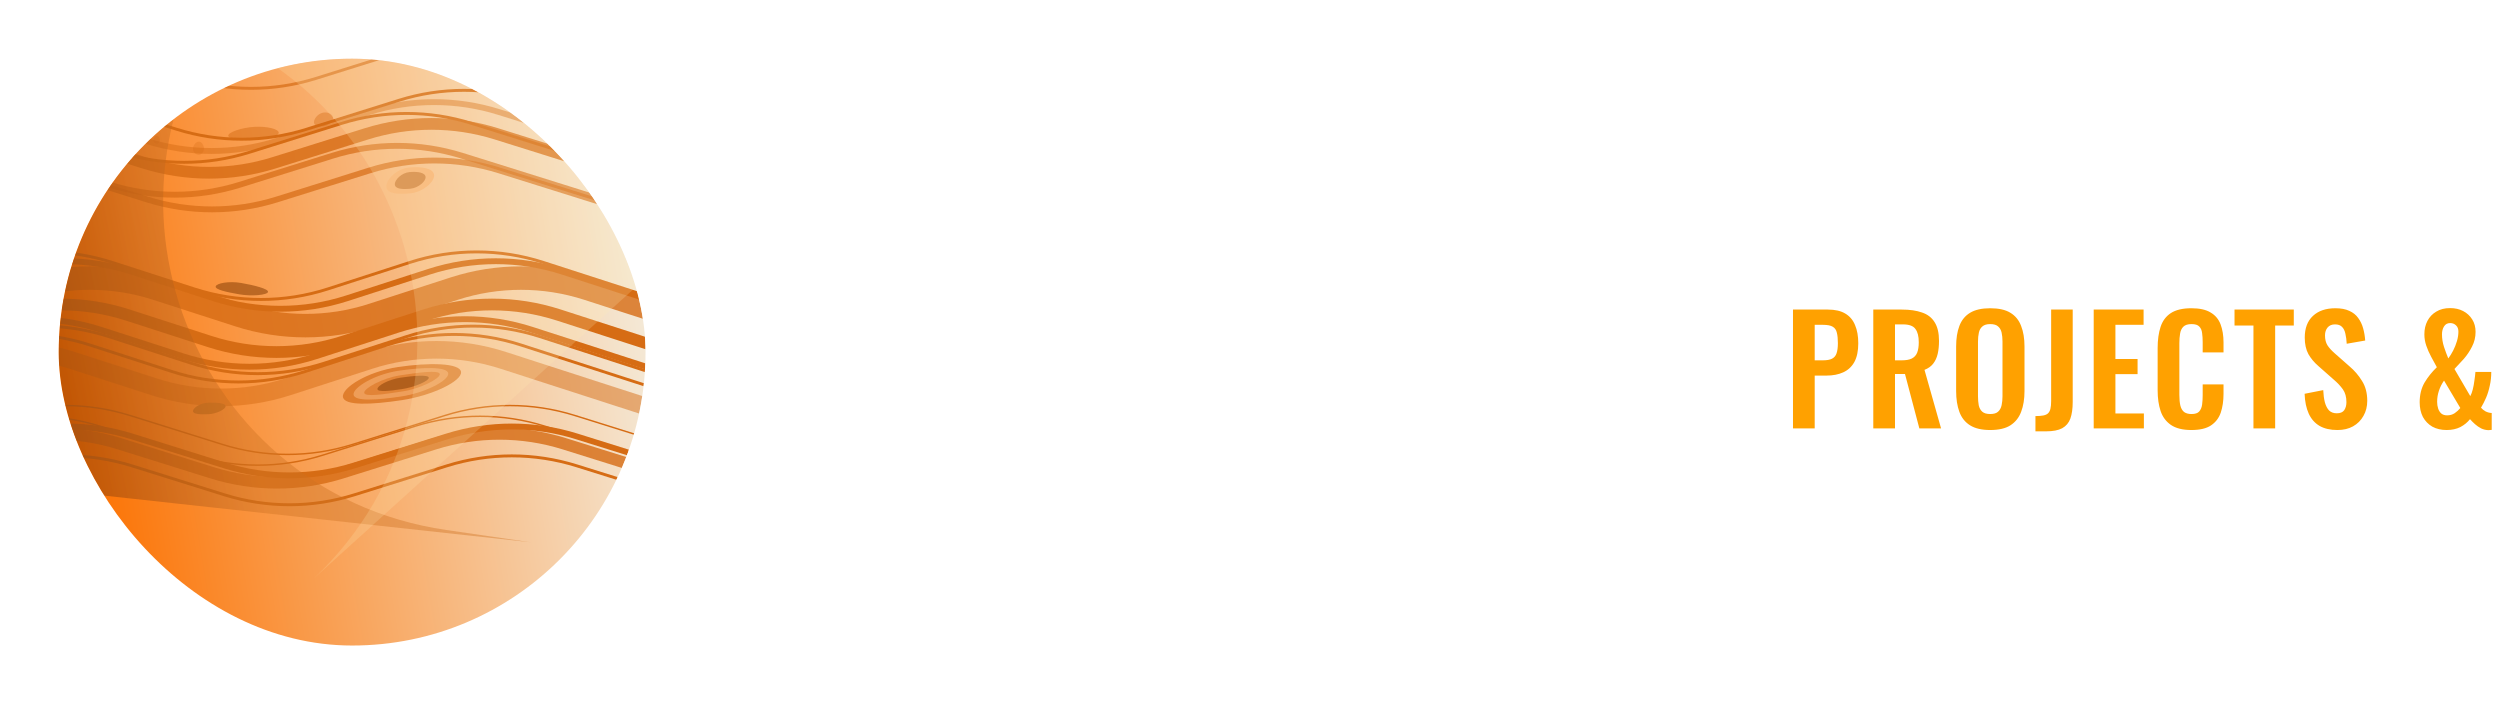<svg width="1704" height="480" viewBox="0 0 1704 480" fill="none" xmlns="http://www.w3.org/2000/svg">
<path d="M1222.1 292V211H1245.9C1250.77 211 1254.7 211.9 1257.7 213.7C1260.77 215.5 1263 218.133 1264.4 221.6C1265.87 225 1266.6 229.133 1266.6 234C1266.6 239.267 1265.7 243.533 1263.9 246.8C1262.1 250 1259.57 252.333 1256.3 253.8C1253.1 255.267 1249.3 256 1244.9 256H1236.9V292H1222.1ZM1236.9 245.6H1242.5C1245.17 245.6 1247.23 245.233 1248.7 244.5C1250.23 243.7 1251.27 242.467 1251.8 240.8C1252.4 239.067 1252.7 236.767 1252.7 233.9C1252.7 230.967 1252.47 228.6 1252 226.8C1251.6 224.933 1250.67 223.567 1249.2 222.7C1247.8 221.833 1245.57 221.4 1242.5 221.4H1236.9V245.6ZM1276.83 292V211H1296.23C1301.7 211 1306.3 211.667 1310.03 213C1313.83 214.267 1316.7 216.467 1318.63 219.6C1320.63 222.733 1321.63 227 1321.63 232.4C1321.63 235.667 1321.33 238.6 1320.73 241.2C1320.13 243.8 1319.1 246.033 1317.63 247.9C1316.23 249.7 1314.27 251.1 1311.73 252.1L1323.03 292H1308.23L1298.43 254.9H1291.63V292H1276.83ZM1291.63 245.6H1296.23C1299.1 245.6 1301.37 245.2 1303.03 244.4C1304.77 243.533 1306 242.2 1306.73 240.4C1307.47 238.533 1307.83 236.167 1307.83 233.3C1307.83 229.233 1307.07 226.2 1305.53 224.2C1304.07 222.133 1301.23 221.1 1297.03 221.1H1291.63V245.6ZM1356.5 293.1C1350.77 293.1 1346.2 292.033 1342.8 289.9C1339.4 287.767 1336.97 284.7 1335.5 280.7C1334.03 276.7 1333.3 271.967 1333.3 266.5V236.2C1333.3 230.733 1334.03 226.067 1335.5 222.2C1336.97 218.267 1339.4 215.267 1342.8 213.2C1346.2 211.133 1350.77 210.1 1356.5 210.1C1362.37 210.1 1366.97 211.133 1370.3 213.2C1373.7 215.267 1376.13 218.267 1377.6 222.2C1379.13 226.067 1379.9 230.733 1379.9 236.2V266.6C1379.9 272 1379.13 276.7 1377.6 280.7C1376.13 284.633 1373.7 287.7 1370.3 289.9C1366.97 292.033 1362.37 293.1 1356.5 293.1ZM1356.5 282.2C1358.97 282.2 1360.77 281.667 1361.9 280.6C1363.1 279.533 1363.9 278.067 1364.3 276.2C1364.7 274.333 1364.9 272.3 1364.9 270.1V232.8C1364.9 230.533 1364.7 228.5 1364.3 226.7C1363.9 224.9 1363.1 223.5 1361.9 222.5C1360.77 221.433 1358.97 220.9 1356.5 220.9C1354.17 220.9 1352.4 221.433 1351.2 222.5C1350 223.5 1349.2 224.9 1348.8 226.7C1348.4 228.5 1348.2 230.533 1348.2 232.8V270.1C1348.2 272.3 1348.37 274.333 1348.7 276.2C1349.1 278.067 1349.9 279.533 1351.1 280.6C1352.3 281.667 1354.1 282.2 1356.5 282.2ZM1387.36 294V283.6C1389.49 283.6 1391.26 283.467 1392.66 283.2C1394.06 282.933 1395.12 282.467 1395.86 281.8C1396.66 281.067 1397.22 280.033 1397.56 278.7C1397.89 277.3 1398.06 275.533 1398.06 273.4V211H1412.76V274C1412.76 278.533 1412.22 282.3 1411.16 285.3C1410.09 288.233 1408.22 290.433 1405.56 291.9C1402.96 293.3 1399.26 294 1394.46 294H1387.36ZM1427.07 292V211H1461.07V221.4H1441.87V244.7H1456.97V255H1441.87V281.8H1461.27V292H1427.07ZM1493.65 293.1C1487.71 293.1 1483.05 291.933 1479.65 289.6C1476.31 287.267 1473.98 284.1 1472.65 280.1C1471.31 276.033 1470.65 271.367 1470.65 266.1V237.2C1470.65 231.667 1471.31 226.867 1472.65 222.8C1473.98 218.733 1476.31 215.6 1479.65 213.4C1483.05 211.2 1487.71 210.1 1493.65 210.1C1499.25 210.1 1503.61 211.067 1506.75 213C1509.95 214.867 1512.21 217.567 1513.55 221.1C1514.88 224.633 1515.55 228.733 1515.55 233.4V240.2H1501.35V233.2C1501.35 230.933 1501.21 228.867 1500.95 227C1500.75 225.133 1500.11 223.667 1499.05 222.6C1498.05 221.467 1496.28 220.9 1493.75 220.9C1491.21 220.9 1489.35 221.5 1488.15 222.7C1487.01 223.833 1486.28 225.4 1485.95 227.4C1485.61 229.333 1485.45 231.533 1485.45 234V269.2C1485.45 272.133 1485.68 274.567 1486.15 276.5C1486.61 278.367 1487.45 279.8 1488.65 280.8C1489.91 281.733 1491.61 282.2 1493.75 282.2C1496.21 282.2 1497.95 281.633 1498.95 280.5C1500.01 279.3 1500.68 277.733 1500.95 275.8C1501.21 273.867 1501.35 271.7 1501.35 269.3V262H1515.55V268.5C1515.55 273.3 1514.91 277.567 1513.65 281.3C1512.38 284.967 1510.15 287.867 1506.95 290C1503.81 292.067 1499.38 293.1 1493.65 293.1ZM1535.95 292V221.9H1523.05V211H1563.45V221.9H1550.75V292H1535.95ZM1593.22 293.1C1588.35 293.1 1584.29 292.167 1581.02 290.3C1577.75 288.367 1575.29 285.567 1573.62 281.9C1571.95 278.233 1571.02 273.733 1570.82 268.4L1583.52 265.9C1583.65 269.033 1584.02 271.8 1584.62 274.2C1585.29 276.6 1586.25 278.467 1587.52 279.8C1588.85 281.067 1590.59 281.7 1592.72 281.7C1595.12 281.7 1596.82 281 1597.82 279.6C1598.82 278.133 1599.32 276.3 1599.32 274.1C1599.32 270.567 1598.52 267.667 1596.92 265.4C1595.32 263.133 1593.19 260.867 1590.52 258.6L1580.32 249.6C1577.45 247.133 1575.15 244.4 1573.42 241.4C1571.75 238.333 1570.92 234.567 1570.92 230.1C1570.92 223.7 1572.79 218.767 1576.52 215.3C1580.25 211.833 1585.35 210.1 1591.82 210.1C1595.62 210.1 1598.79 210.7 1601.32 211.9C1603.85 213.033 1605.85 214.633 1607.32 216.7C1608.85 218.767 1609.99 221.133 1610.72 223.8C1611.45 226.4 1611.92 229.167 1612.12 232.1L1599.52 234.3C1599.39 231.767 1599.09 229.5 1598.62 227.5C1598.22 225.5 1597.45 223.933 1596.32 222.8C1595.25 221.667 1593.65 221.1 1591.52 221.1C1589.32 221.1 1587.62 221.833 1586.42 223.3C1585.29 224.7 1584.72 226.467 1584.72 228.6C1584.72 231.333 1585.29 233.6 1586.42 235.4C1587.55 237.133 1589.19 238.933 1591.32 240.8L1601.42 249.7C1604.75 252.5 1607.59 255.8 1609.92 259.6C1612.32 263.333 1613.52 267.867 1613.52 273.2C1613.52 277.067 1612.65 280.5 1610.92 283.5C1609.25 286.5 1606.89 288.867 1603.82 290.6C1600.82 292.267 1597.29 293.1 1593.22 293.1ZM1667.65 293.1C1663.92 293.1 1660.65 292.333 1657.85 290.8C1655.12 289.2 1652.98 287 1651.45 284.2C1649.98 281.333 1649.25 278 1649.25 274.2C1649.25 269.067 1650.35 264.6 1652.55 260.8C1654.82 257 1657.62 253.5 1660.95 250.3C1659.68 247.9 1658.38 245.5 1657.05 243.1C1655.72 240.633 1654.62 238.133 1653.75 235.6C1652.88 233.067 1652.45 230.5 1652.45 227.9C1652.45 224.433 1653.15 221.367 1654.55 218.7C1655.95 216.033 1657.95 213.933 1660.55 212.4C1663.15 210.8 1666.28 210 1669.95 210C1673.35 210 1676.32 210.667 1678.85 212C1681.45 213.333 1683.52 215.233 1685.05 217.7C1686.58 220.1 1687.35 222.933 1687.35 226.2C1687.35 229.8 1686.55 233.133 1684.95 236.2C1683.42 239.267 1681.55 242.067 1679.35 244.6C1677.15 247.067 1675.02 249.367 1672.95 251.5L1683.75 270C1684.42 268.8 1684.98 267.267 1685.45 265.4C1685.92 263.533 1686.28 261.533 1686.55 259.4C1686.88 257.267 1687.12 255.3 1687.25 253.5H1698.05C1698.05 256.767 1697.72 259.867 1697.05 262.8C1696.45 265.733 1695.62 268.467 1694.55 271C1693.48 273.467 1692.32 275.767 1691.05 277.9C1691.85 278.833 1692.88 279.667 1694.15 280.4C1695.48 281.067 1696.88 281.433 1698.35 281.5V293C1697.95 293.067 1697.55 293.1 1697.15 293.1C1696.82 293.167 1696.48 293.2 1696.15 293.2C1694.35 293.133 1692.68 292.733 1691.15 292C1689.62 291.2 1688.22 290.233 1686.95 289.1C1685.68 287.967 1684.55 286.833 1683.55 285.7C1681.82 287.9 1679.62 289.7 1676.95 291.1C1674.28 292.433 1671.18 293.1 1667.65 293.1ZM1667.95 283.1C1669.95 283.1 1671.68 282.6 1673.15 281.6C1674.62 280.6 1675.88 279.433 1676.95 278.1L1665.85 259.4C1664.32 261.6 1663.15 263.933 1662.35 266.4C1661.55 268.8 1661.15 271.3 1661.15 273.9C1661.15 275.5 1661.38 277.033 1661.85 278.5C1662.32 279.9 1663.05 281.033 1664.05 281.9C1665.05 282.7 1666.35 283.1 1667.95 283.1ZM1668.75 244.3C1669.88 242.833 1670.98 241.067 1672.05 239C1673.12 236.933 1673.98 234.767 1674.65 232.5C1675.32 230.233 1675.65 228.067 1675.65 226C1675.65 224.2 1675.12 222.8 1674.05 221.8C1672.98 220.733 1671.65 220.2 1670.05 220.2C1668.18 220.2 1666.78 220.967 1665.85 222.5C1664.92 223.967 1664.45 225.767 1664.45 227.9C1664.45 230.767 1664.92 233.633 1665.85 236.5C1666.78 239.3 1667.75 241.9 1668.75 244.3Z" fill="#FFA100"/>
<path d="M1222.1 421V340H1245.9C1250.77 340 1254.7 340.9 1257.7 342.7C1260.77 344.5 1263 347.133 1264.4 350.6C1265.87 354 1266.6 358.133 1266.6 363C1266.6 368.267 1265.7 372.533 1263.9 375.8C1262.1 379 1259.57 381.333 1256.3 382.8C1253.1 384.267 1249.3 385 1244.9 385H1236.9V421H1222.1ZM1236.9 374.6H1242.5C1245.17 374.6 1247.23 374.233 1248.7 373.5C1250.23 372.7 1251.27 371.467 1251.8 369.8C1252.4 368.067 1252.7 365.767 1252.7 362.9C1252.7 359.967 1252.47 357.6 1252 355.8C1251.6 353.933 1250.67 352.567 1249.2 351.7C1247.8 350.833 1245.57 350.4 1242.5 350.4H1236.9V374.6ZM1276.83 421V340H1296.23C1301.7 340 1306.3 340.667 1310.03 342C1313.83 343.267 1316.7 345.467 1318.63 348.6C1320.63 351.733 1321.63 356 1321.63 361.4C1321.63 364.667 1321.33 367.6 1320.73 370.2C1320.13 372.8 1319.1 375.033 1317.63 376.9C1316.23 378.7 1314.27 380.1 1311.73 381.1L1323.03 421H1308.23L1298.43 383.9H1291.63V421H1276.83ZM1291.63 374.6H1296.23C1299.1 374.6 1301.37 374.2 1303.03 373.4C1304.77 372.533 1306 371.2 1306.73 369.4C1307.47 367.533 1307.83 365.167 1307.83 362.3C1307.83 358.233 1307.07 355.2 1305.53 353.2C1304.07 351.133 1301.23 350.1 1297.03 350.1H1291.63V374.6ZM1356.5 422.1C1350.77 422.1 1346.2 421.033 1342.8 418.9C1339.4 416.767 1336.97 413.7 1335.5 409.7C1334.03 405.7 1333.3 400.967 1333.3 395.5V365.2C1333.3 359.733 1334.03 355.067 1335.5 351.2C1336.97 347.267 1339.4 344.267 1342.8 342.2C1346.2 340.133 1350.77 339.1 1356.5 339.1C1362.37 339.1 1366.97 340.133 1370.3 342.2C1373.7 344.267 1376.13 347.267 1377.6 351.2C1379.13 355.067 1379.9 359.733 1379.9 365.2V395.6C1379.9 401 1379.13 405.7 1377.6 409.7C1376.13 413.633 1373.7 416.7 1370.3 418.9C1366.97 421.033 1362.37 422.1 1356.5 422.1ZM1356.5 411.2C1358.97 411.2 1360.77 410.667 1361.9 409.6C1363.1 408.533 1363.9 407.067 1364.3 405.2C1364.7 403.333 1364.9 401.3 1364.9 399.1V361.8C1364.9 359.533 1364.7 357.5 1364.3 355.7C1363.9 353.9 1363.1 352.5 1361.9 351.5C1360.77 350.433 1358.97 349.9 1356.5 349.9C1354.17 349.9 1352.4 350.433 1351.2 351.5C1350 352.5 1349.2 353.9 1348.8 355.7C1348.4 357.5 1348.2 359.533 1348.2 361.8V399.1C1348.2 401.3 1348.37 403.333 1348.7 405.2C1349.1 407.067 1349.9 408.533 1351.1 409.6C1352.3 410.667 1354.1 411.2 1356.5 411.2ZM1392.85 421V340H1411.95C1418.55 340 1423.68 340.9 1427.35 342.7C1431.08 344.5 1433.71 347.267 1435.25 351C1436.85 354.733 1437.65 359.467 1437.65 365.2V394.8C1437.65 400.667 1436.85 405.567 1435.25 409.5C1433.71 413.367 1431.11 416.267 1427.45 418.2C1423.85 420.067 1418.88 421 1412.55 421H1392.85ZM1407.65 410.7H1412.15C1415.55 410.7 1417.98 410.1 1419.45 408.9C1420.91 407.7 1421.81 405.967 1422.15 403.7C1422.48 401.367 1422.65 398.533 1422.65 395.2V364.2C1422.65 360.933 1422.41 358.3 1421.95 356.3C1421.48 354.3 1420.51 352.833 1419.05 351.9C1417.58 350.967 1415.21 350.5 1411.95 350.5H1407.65V410.7ZM1472.71 422.1C1466.71 422.1 1462.04 421 1458.71 418.8C1455.38 416.6 1453.08 413.467 1451.81 409.4C1450.54 405.333 1449.91 400.467 1449.91 394.8V340H1464.31V396.5C1464.31 399.033 1464.48 401.433 1464.81 403.7C1465.14 405.9 1465.91 407.7 1467.11 409.1C1468.38 410.433 1470.24 411.1 1472.71 411.1C1475.31 411.1 1477.18 410.433 1478.31 409.1C1479.51 407.7 1480.28 405.9 1480.61 403.7C1481.01 401.433 1481.21 399.033 1481.21 396.5V340H1495.51V394.8C1495.51 400.467 1494.88 405.333 1493.61 409.4C1492.34 413.467 1490.04 416.6 1486.71 418.8C1483.44 421 1478.78 422.1 1472.71 422.1ZM1530.95 422.1C1525.02 422.1 1520.35 420.933 1516.95 418.6C1513.62 416.267 1511.28 413.1 1509.95 409.1C1508.62 405.033 1507.95 400.367 1507.95 395.1V366.2C1507.95 360.667 1508.62 355.867 1509.95 351.8C1511.28 347.733 1513.62 344.6 1516.95 342.4C1520.35 340.2 1525.02 339.1 1530.95 339.1C1536.55 339.1 1540.92 340.067 1544.05 342C1547.25 343.867 1549.52 346.567 1550.85 350.1C1552.18 353.633 1552.85 357.733 1552.85 362.4V369.2H1538.65V362.2C1538.65 359.933 1538.52 357.867 1538.25 356C1538.05 354.133 1537.42 352.667 1536.35 351.6C1535.35 350.467 1533.58 349.9 1531.05 349.9C1528.52 349.9 1526.65 350.5 1525.45 351.7C1524.32 352.833 1523.58 354.4 1523.25 356.4C1522.92 358.333 1522.75 360.533 1522.75 363V398.2C1522.75 401.133 1522.98 403.567 1523.45 405.5C1523.92 407.367 1524.75 408.8 1525.95 409.8C1527.22 410.733 1528.92 411.2 1531.05 411.2C1533.52 411.2 1535.25 410.633 1536.25 409.5C1537.32 408.3 1537.98 406.733 1538.25 404.8C1538.52 402.867 1538.65 400.7 1538.65 398.3V391H1552.85V397.5C1552.85 402.3 1552.22 406.567 1550.95 410.3C1549.68 413.967 1547.45 416.867 1544.25 419C1541.12 421.067 1536.68 422.1 1530.95 422.1ZM1573.25 421V350.9H1560.35V340H1600.75V350.9H1588.05V421H1573.25Z" fill="white"/>
<g filter="url(#filter0_d_32_6065)">
<g clip-path="url(#clip0_32_6065)">
<rect x="40" y="40" width="400" height="400" rx="200" fill="url(#paint0_linear_32_6065)"/>
<g filter="url(#filter1_f_32_6065)">
<path opacity="0.8" d="M-673.321 229.5L-571.701 197.056C-542.244 187.651 -510.581 187.709 -481.159 197.222L-426.288 214.962C-397.038 224.419 -365.569 224.533 -336.251 215.288L-277.353 196.716C-248.212 187.527 -216.94 187.583 -187.832 196.876L-130.947 215.038C-101.49 224.443 -69.827 224.385 -40.404 214.872L15.739 196.72C45.338 187.151 77.2 187.151 106.798 196.72L162.658 214.78C192.256 224.349 224.118 224.349 253.716 214.78L309.576 196.72C339.174 187.151 371.036 187.151 400.634 196.72L502.023 229.5" stroke="#D66C14" stroke-width="16"/>
<path opacity="0.5" d="M-730.941 278.39L-629.321 245.946C-599.864 236.541 -568.201 236.599 -538.779 246.112L-483.908 263.852C-454.658 273.309 -423.189 273.423 -393.871 264.178L-334.973 245.606C-305.832 236.417 -274.561 236.473 -245.452 245.766L-188.567 263.928C-159.11 273.332 -127.447 273.274 -98.025 263.762L-41.881 245.61C-12.282 236.04 19.579 236.04 49.178 245.61L105.037 263.67C134.636 273.239 166.497 273.239 196.096 263.67L251.955 245.61C281.554 236.04 313.416 236.04 343.014 245.61L444.403 278.39" stroke="#D66C14" stroke-width="12"/>
<path d="M-693.086 247.5L-591.466 215.056C-562.009 205.651 -530.346 205.709 -500.923 215.222L-446.053 232.962C-416.803 242.419 -385.334 242.533 -356.016 233.288L-297.118 214.716C-267.976 205.527 -236.705 205.583 -207.597 214.876L-150.712 233.038C-121.255 242.443 -89.592 242.385 -60.169 232.872L-4.025 214.72C25.573 205.151 57.435 205.151 87.034 214.72L142.893 232.78C172.492 242.349 204.353 242.349 233.952 232.78L289.811 214.72C319.41 205.151 351.271 205.151 380.87 214.72L482.258 247.5" stroke="#D66C14" stroke-width="8"/>
<path d="M-711.533 257.5L-609.913 225.056C-580.456 215.651 -548.793 215.709 -519.371 225.222L-464.5 242.962C-435.25 252.419 -403.781 252.533 -374.463 243.288L-315.565 224.716C-286.424 215.527 -255.152 215.583 -226.044 224.876L-169.159 243.038C-139.702 252.443 -108.039 252.385 -78.616 242.872L-22.472 224.72C7.126 215.151 38.988 215.151 68.586 224.72L124.446 242.78C154.044 252.349 185.906 252.349 215.504 242.78L271.364 224.72C300.962 215.151 332.824 215.151 362.422 224.72L463.811 257.5" stroke="#D66C14" stroke-width="4"/>
<path d="M-705.922 262.229L-604.302 229.785C-574.845 220.38 -543.182 220.438 -513.759 229.951L-458.889 247.691C-429.639 257.148 -398.17 257.262 -368.852 248.017L-309.954 229.445C-280.812 220.256 -249.541 220.312 -220.433 229.605L-163.548 247.767C-134.091 257.172 -102.428 257.114 -73.005 247.601L-16.861 229.449C12.738 219.88 44.599 219.88 74.198 229.449L130.057 247.509C159.656 257.078 191.517 257.078 221.116 247.509L276.975 229.449C306.574 219.88 338.435 219.88 368.034 229.449L469.422 262.229" stroke="#D66C14" stroke-width="2"/>
<path d="M-718.949 267.908L-617.329 235.464C-587.872 226.059 -556.209 226.117 -526.787 235.63L-471.916 253.37C-442.666 262.827 -411.197 262.941 -381.879 253.696L-322.981 235.124C-293.84 225.935 -262.568 225.991 -233.46 235.284L-176.575 253.446C-147.118 262.851 -115.455 262.793 -86.032 253.28L-29.888 235.128C-0.29 225.559 31.572 225.559 61.17 235.128L117.03 253.188C146.628 262.758 178.49 262.758 208.088 253.188L263.948 235.128C293.546 225.559 325.408 225.559 355.006 235.128L456.395 267.908" stroke="#D66C14" stroke-width="2"/>
<path d="M-713.746 316.825L-606.154 283.538C-577.486 274.669 -546.799 274.724 -518.163 283.695L-456.118 303.134C-427.65 312.053 -397.151 312.161 -368.621 303.443L-302.429 283.217C-274.071 274.552 -243.764 274.605 -215.437 283.369L-151.317 303.206C-122.649 312.076 -91.963 312.021 -63.327 303.049L0.067 283.188C28.875 274.163 59.754 274.163 88.562 283.188L151.679 302.963C180.487 311.988 211.366 311.988 240.174 302.963L303.292 283.188C332.1 274.163 362.979 274.163 391.787 283.188L499.151 316.825" stroke="#D66C14"/>
<path d="M-734.061 324.146L-626.468 290.858C-597.8 281.989 -567.114 282.044 -538.478 291.015L-476.432 310.454C-447.964 319.373 -417.465 319.481 -388.935 310.763L-322.744 290.537C-294.386 281.872 -264.079 281.925 -235.751 290.689L-171.632 310.527C-142.964 319.396 -112.277 319.341 -83.641 310.369L-20.247 290.508C8.561 281.483 39.44 281.483 68.248 290.508L131.365 310.283C160.173 319.308 191.052 319.308 219.86 310.283L282.977 290.508C311.785 281.483 342.664 281.483 371.472 290.508L478.837 324.146" stroke="#D66C14"/>
<path d="M-712.398 331.107L-604.806 297.82C-576.138 288.951 -545.451 289.005 -516.815 297.977L-454.77 317.416C-426.302 326.335 -395.803 326.442 -367.273 317.725L-301.082 297.499C-272.724 288.834 -242.417 288.887 -214.089 297.651L-149.97 317.488C-121.302 326.358 -90.615 326.303 -61.979 317.331L1.415 297.47C30.223 288.444 61.102 288.444 89.91 297.47L153.027 317.244C181.835 326.27 212.714 326.27 241.522 317.244L304.639 297.47C333.447 288.444 364.326 288.444 393.134 297.47L500.499 331.107" stroke="#D66C14" stroke-width="4"/>
<path opacity="0.8" d="M-720.899 336.107L-613.307 302.819C-584.639 293.95 -553.952 294.005 -525.316 302.976L-463.271 322.415C-434.803 331.334 -404.304 331.442 -375.774 322.724L-309.582 302.498C-281.225 293.833 -250.918 293.886 -222.59 302.65L-158.471 322.488C-129.803 331.357 -99.116 331.302 -70.48 322.331L-7.086 302.469C21.722 293.444 52.601 293.444 81.409 302.469L144.526 322.244C173.334 331.269 204.213 331.269 233.021 322.244L296.138 302.469C324.946 293.444 355.825 293.444 384.633 302.469L491.998 336.107" stroke="#D66C14" stroke-width="8"/>
<path d="M-712.427 351.138L-604.834 317.85C-576.167 308.981 -545.48 309.036 -516.844 318.007L-454.798 337.446C-426.33 346.365 -395.832 346.473 -367.301 337.755L-301.11 317.529C-272.752 308.864 -242.445 308.917 -214.117 317.681L-149.998 337.519C-121.33 346.388 -90.643 346.333 -62.007 337.362L1.387 317.5C30.195 308.475 61.074 308.475 89.882 317.5L152.999 337.275C181.807 346.3 212.686 346.3 241.494 337.275L304.611 317.5C333.419 308.475 364.298 308.475 393.106 317.5L500.471 351.138" stroke="#D66C14" stroke-width="2"/>
<path d="M-690.45 218L-588.83 185.556C-559.373 176.151 -527.71 176.209 -498.288 185.722L-443.417 203.462C-414.167 212.918 -382.698 213.032 -353.38 203.788L-294.482 185.216C-265.341 176.027 -234.069 176.083 -204.961 185.376L-148.076 203.538C-118.619 212.942 -86.956 212.884 -57.533 203.372L-1.389 185.22C28.209 175.65 60.071 175.65 89.669 185.22L145.529 203.28C175.127 212.849 206.989 212.849 236.587 203.28L292.447 185.22C322.045 175.65 353.907 175.65 383.505 185.22L484.894 218" stroke="#D66C14" stroke-width="4"/>
<path d="M-703.582 211.657L-601.962 179.213C-572.505 169.808 -540.842 169.866 -511.419 179.379L-456.549 197.119C-427.299 206.576 -395.83 206.69 -366.512 197.445L-307.614 178.873C-278.473 169.684 -247.201 169.74 -218.093 179.033L-161.208 197.195C-131.751 206.6 -100.088 206.542 -70.665 197.029L-14.521 178.877C15.077 169.308 46.939 169.308 76.537 178.877L132.397 196.937C161.995 206.506 193.857 206.506 223.456 196.937L279.315 178.877C308.913 169.308 340.775 169.308 370.374 178.877L471.762 211.657" stroke="#D66C14" stroke-width="2"/>
<path opacity="0.5" d="M-765.474 110L-657.881 76.713C-629.213 67.844 -598.527 67.898 -569.891 76.87L-507.845 96.309C-479.377 105.228 -448.878 105.335 -420.348 96.618L-354.157 76.392C-325.799 67.727 -295.492 67.78 -267.164 76.544L-203.045 96.381C-174.377 105.251 -143.69 105.196 -115.054 96.224L-51.66 76.363C-22.852 67.337 8.027 67.337 36.835 76.363L99.952 96.138C128.76 105.163 159.639 105.163 188.447 96.138L251.564 76.363C280.372 67.337 311.251 67.337 340.059 76.363L447.424 110" stroke="#D66C14" stroke-width="4"/>
<path d="M-745.025 101.976L-637.433 68.689C-608.765 59.819 -578.078 59.874 -549.442 68.846L-487.397 88.285C-458.929 97.204 -428.43 97.311 -399.9 88.594L-333.708 68.368C-305.351 59.703 -275.044 59.755 -246.716 68.52L-182.597 88.357C-153.929 97.226 -123.242 97.172 -94.606 88.2L-31.212 68.339C-2.404 59.313 28.475 59.313 57.283 68.339L120.4 88.113C149.208 97.139 180.087 97.139 208.895 88.113L272.012 68.339C300.82 59.313 331.699 59.313 360.507 68.339L467.872 101.976" stroke="#D66C14" stroke-width="2"/>
<path opacity="0.7" d="M-738.607 67.317L-631.015 34.03C-602.347 25.16 -571.66 25.215 -543.024 34.187L-480.979 53.626C-452.511 62.544 -422.012 62.652 -393.482 53.934L-327.29 33.709C-298.933 25.044 -268.626 25.096 -240.298 33.86L-176.179 53.698C-147.511 62.567 -116.824 62.513 -88.188 53.541L-24.794 33.68C4.014 24.654 34.893 24.654 63.701 33.68L126.818 53.454C155.626 62.48 186.505 62.48 215.313 53.454L278.43 33.68C307.238 24.654 338.117 24.654 366.925 33.68L474.29 67.317" stroke="#D66C14" stroke-width="2"/>
<path opacity="0.8" d="M-767.226 124.854L-659.633 91.567C-630.965 82.697 -600.279 82.752 -571.643 91.724L-509.597 111.163C-481.129 120.082 -450.63 120.189 -422.1 111.471L-355.909 91.246C-327.551 82.581 -297.244 82.633 -268.916 91.397L-204.797 111.235C-176.129 120.104 -145.442 120.05 -116.806 111.078L-53.412 91.217C-24.604 82.191 6.275 82.191 35.083 91.217L98.2 110.991C127.008 120.017 157.887 120.017 186.695 110.991L249.812 91.217C278.62 82.191 309.499 82.191 338.307 91.217L445.672 124.854" stroke="#D66C14" stroke-width="8"/>
<path opacity="0.7" d="M-765.194 149.812L-657.602 116.524C-628.934 107.655 -598.247 107.71 -569.611 116.681L-507.566 136.12C-479.098 145.039 -448.599 145.147 -420.069 136.429L-353.877 116.203C-325.519 107.538 -295.212 107.591 -266.885 116.355L-202.765 136.193C-174.098 145.062 -143.411 145.007 -114.775 136.035L-51.381 116.174C-22.573 107.149 8.306 107.149 37.114 116.174L100.231 135.949C129.039 144.974 159.918 144.974 188.726 135.949L251.843 116.174C280.651 107.149 311.53 107.149 340.338 116.174L447.703 149.812" stroke="#D66C14" stroke-width="4"/>
<path opacity="0.7" d="M-790.547 139.811L-682.954 106.524C-654.287 97.655 -623.6 97.709 -594.964 106.681L-532.918 126.12C-504.45 135.039 -473.952 135.147 -445.421 126.429L-379.23 106.203C-350.872 97.538 -320.565 97.591 -292.238 106.355L-228.118 126.192C-199.45 135.062 -168.763 135.007 -140.127 126.035L-76.734 106.174C-47.926 97.148 -17.047 97.148 11.761 106.174L74.879 125.949C103.687 134.974 134.566 134.974 163.374 125.949L226.491 106.174C255.299 97.148 286.178 97.148 314.986 106.174L422.35 139.811" stroke="#D66C14" stroke-width="4"/>
<path d="M-784.141 117.729L-676.548 84.442C-647.88 75.573 -617.194 75.627 -588.558 84.599L-526.512 104.038C-498.044 112.957 -467.545 113.064 -439.015 104.347L-372.824 84.121C-344.466 75.456 -314.159 75.509 -285.831 84.273L-221.712 104.11C-193.044 112.98 -162.357 112.925 -133.721 103.953L-70.327 84.092C-41.519 75.067 -10.64 75.066 18.168 84.092L81.285 103.867C110.093 112.892 140.972 112.892 169.78 103.867L232.897 84.092C261.705 75.067 292.584 75.066 321.392 84.092L428.757 117.729" stroke="#D66C14" stroke-width="2"/>
<path opacity="0.7" d="M314.249 253.499C315.007 259.724 294.694 269.594 273.898 272.741C253.102 275.889 234.507 276.724 233.749 270.499C232.991 264.274 250.358 253.346 271.154 250.198C291.95 247.051 313.491 247.274 314.249 253.499Z" fill="#D66C14"/>
<path opacity="0.6" d="M305.5 254.5C306.088 259.326 289.714 267.769 273.591 270.21C257.468 272.65 241.588 273.826 241 269C240.412 264.174 255.34 255.172 271.463 252.732C287.586 250.292 304.912 249.674 305.5 254.5Z" fill="#F8B375"/>
<path d="M295.879 119.327C296.227 124.176 288.014 130.935 279.865 131.76C271.716 132.585 263.676 132.179 263.327 127.33C262.978 122.48 270.452 115.024 278.602 114.199C286.751 113.374 295.53 114.477 295.879 119.327Z" fill="#F8B375"/>
<path opacity="0.6" d="M290.076 120.614C290.301 123.738 285.011 128.091 279.761 128.623C274.512 129.154 269.334 128.893 269.109 125.769C268.884 122.646 273.699 117.843 278.948 117.311C284.197 116.78 289.851 117.491 290.076 120.614Z" fill="#BA6824"/>
<path opacity="0.5" d="M299.749 254.999C300.12 258.04 286.431 264.973 274.237 266.818C262.043 268.664 248.619 270.79 248.249 267.749C247.879 264.708 260.702 257.653 272.896 255.807C285.09 253.962 299.379 251.959 299.749 254.999Z" fill="#D66C14"/>
<path opacity="0.6" d="M292.25 257.409C292.513 259.565 282.689 263.908 274.042 265.217C265.396 266.526 257.513 267.373 257.25 265.217C256.988 263.061 264.446 258.718 273.092 257.409C281.738 256.101 291.988 255.254 292.25 257.409Z" fill="#91470A"/>
<path opacity="0.6" d="M182.671 198.992C182.233 201.119 171.537 202.106 162.925 200.591C154.312 199.077 146.569 197.368 147.008 195.241C147.446 193.114 155.899 191.374 164.511 192.888C173.124 194.402 183.109 196.865 182.671 198.992Z" fill="#91470A"/>
<path d="M153.756 276.868C153.777 279.04 147.404 282.114 141.959 282.326C136.515 282.538 131.573 282.388 131.552 280.216C131.53 278.045 136.437 274.673 141.882 274.461C147.326 274.249 153.734 274.696 153.756 276.868Z" fill="#CE7422"/>
<path opacity="0.5" d="M189.991 90.36C189.86 88.07 182.458 85.937 173.506 86.449C164.554 86.962 155.427 90.214 155.558 92.504C155.689 94.795 165.068 95.947 174.02 95.435C182.972 94.922 190.122 92.65 189.991 90.36Z" fill="#D66C14"/>
<path opacity="0.4" d="M226.841 79.59C226.105 77.417 222.593 75.912 219.27 77.036C215.946 78.161 213.373 81.909 214.109 84.082C214.844 86.255 218.831 86.686 222.155 85.561C225.478 84.437 227.576 81.763 226.841 79.59Z" fill="#D66C14"/>
<path opacity="0.3" d="M139.001 101.346C139.001 99.052 137.421 96.499 135.472 96.499C133.522 96.499 131.501 99.225 131.501 101.519C131.501 103.813 133.522 105.5 135.472 105.5C137.421 105.5 139.001 103.64 139.001 101.346Z" fill="#D66C14"/>
<path opacity="0.3" d="M109 95.462C109 94.06 108.052 92.5 106.882 92.5C105.713 92.5 104.5 94.165 104.5 95.567C104.5 96.969 105.713 98 106.882 98C108.052 98 109 96.864 109 95.462Z" fill="#D66C14"/>
<path opacity="0.3" d="M434 105.461C434 104.059 433.052 102.5 431.882 102.5C430.713 102.5 429.5 104.165 429.5 105.567C429.5 106.969 430.713 108 431.882 108C433.052 108 434 106.863 434 105.461Z" fill="#D66C14"/>
</g>
<g filter="url(#filter2_f_32_6065)">
<path d="M172.094 -15.329V-15.329C48.001 117.502 124.312 335.04 304.192 361.239L361.866 369.639L-149.193 313.723L172.094 -15.329Z" fill="url(#paint1_linear_32_6065)" fill-opacity="0.4"/>
</g>
<g opacity="0.2" filter="url(#filter3_f_32_6065)">
<path d="M213.845 394.306V394.306C345.91 269.398 283.189 47.56 105.271 10.295L48.227 -1.653L554.853 85.738L213.845 394.306Z" fill="#FFEAB3"/>
</g>
</g>
</g>
<defs>
<filter id="filter0_d_32_6065" x="0" y="0" width="480" height="480" filterUnits="userSpaceOnUse" color-interpolation-filters="sRGB">
<feFlood flood-opacity="0" result="BackgroundImageFix"/>
<feColorMatrix in="SourceAlpha" type="matrix" values="0 0 0 0 0 0 0 0 0 0 0 0 0 0 0 0 0 0 127 0" result="hardAlpha"/>
<feOffset/>
<feGaussianBlur stdDeviation="20"/>
<feComposite in2="hardAlpha" operator="out"/>
<feColorMatrix type="matrix" values="0 0 0 0 0.404 0 0 0 0 0.156 0 0 0 0 0.069 0 0 0 0.8 0"/>
<feBlend mode="normal" in2="BackgroundImageFix" result="effect1_dropShadow_32_6065"/>
<feBlend mode="normal" in="SourceGraphic" in2="effect1_dropShadow_32_6065" result="shape"/>
</filter>
<filter id="filter1_f_32_6065" x="-793.638" y="23.41" width="1359.4" height="331.183" filterUnits="userSpaceOnUse" color-interpolation-filters="sRGB">
<feFlood flood-opacity="0" result="BackgroundImageFix"/>
<feBlend mode="normal" in="SourceGraphic" in2="BackgroundImageFix" result="shape"/>
<feGaussianBlur stdDeviation="1.25" result="effect1_foregroundBlur_32_6065"/>
</filter>
<filter id="filter2_f_32_6065" x="-169.192" y="-35.329" width="551.059" height="424.967" filterUnits="userSpaceOnUse" color-interpolation-filters="sRGB">
<feFlood flood-opacity="0" result="BackgroundImageFix"/>
<feBlend mode="normal" in="SourceGraphic" in2="BackgroundImageFix" result="shape"/>
<feGaussianBlur stdDeviation="10" result="effect1_foregroundBlur_32_6065"/>
</filter>
<filter id="filter3_f_32_6065" x="23.227" y="-26.653" width="556.627" height="445.959" filterUnits="userSpaceOnUse" color-interpolation-filters="sRGB">
<feFlood flood-opacity="0" result="BackgroundImageFix"/>
<feBlend mode="normal" in="SourceGraphic" in2="BackgroundImageFix" result="shape"/>
<feGaussianBlur stdDeviation="12.5" result="effect1_foregroundBlur_32_6065"/>
</filter>
<linearGradient id="paint0_linear_32_6065" x1="431.667" y1="182.667" x2="40" y2="247" gradientUnits="userSpaceOnUse">
<stop stop-color="#F4E8D5"/>
<stop offset="1" stop-color="#FC7100"/>
</linearGradient>
<linearGradient id="paint1_linear_32_6065" x1="9.25" y1="253" x2="155.139" y2="220.697" gradientUnits="userSpaceOnUse">
<stop stop-color="#511D04"/>
<stop offset="1" stop-color="#CD7121"/>
</linearGradient>
<clipPath id="clip0_32_6065">
<rect x="40" y="40" width="400" height="400" rx="200" fill="white"/>
</clipPath>
</defs>
</svg>
